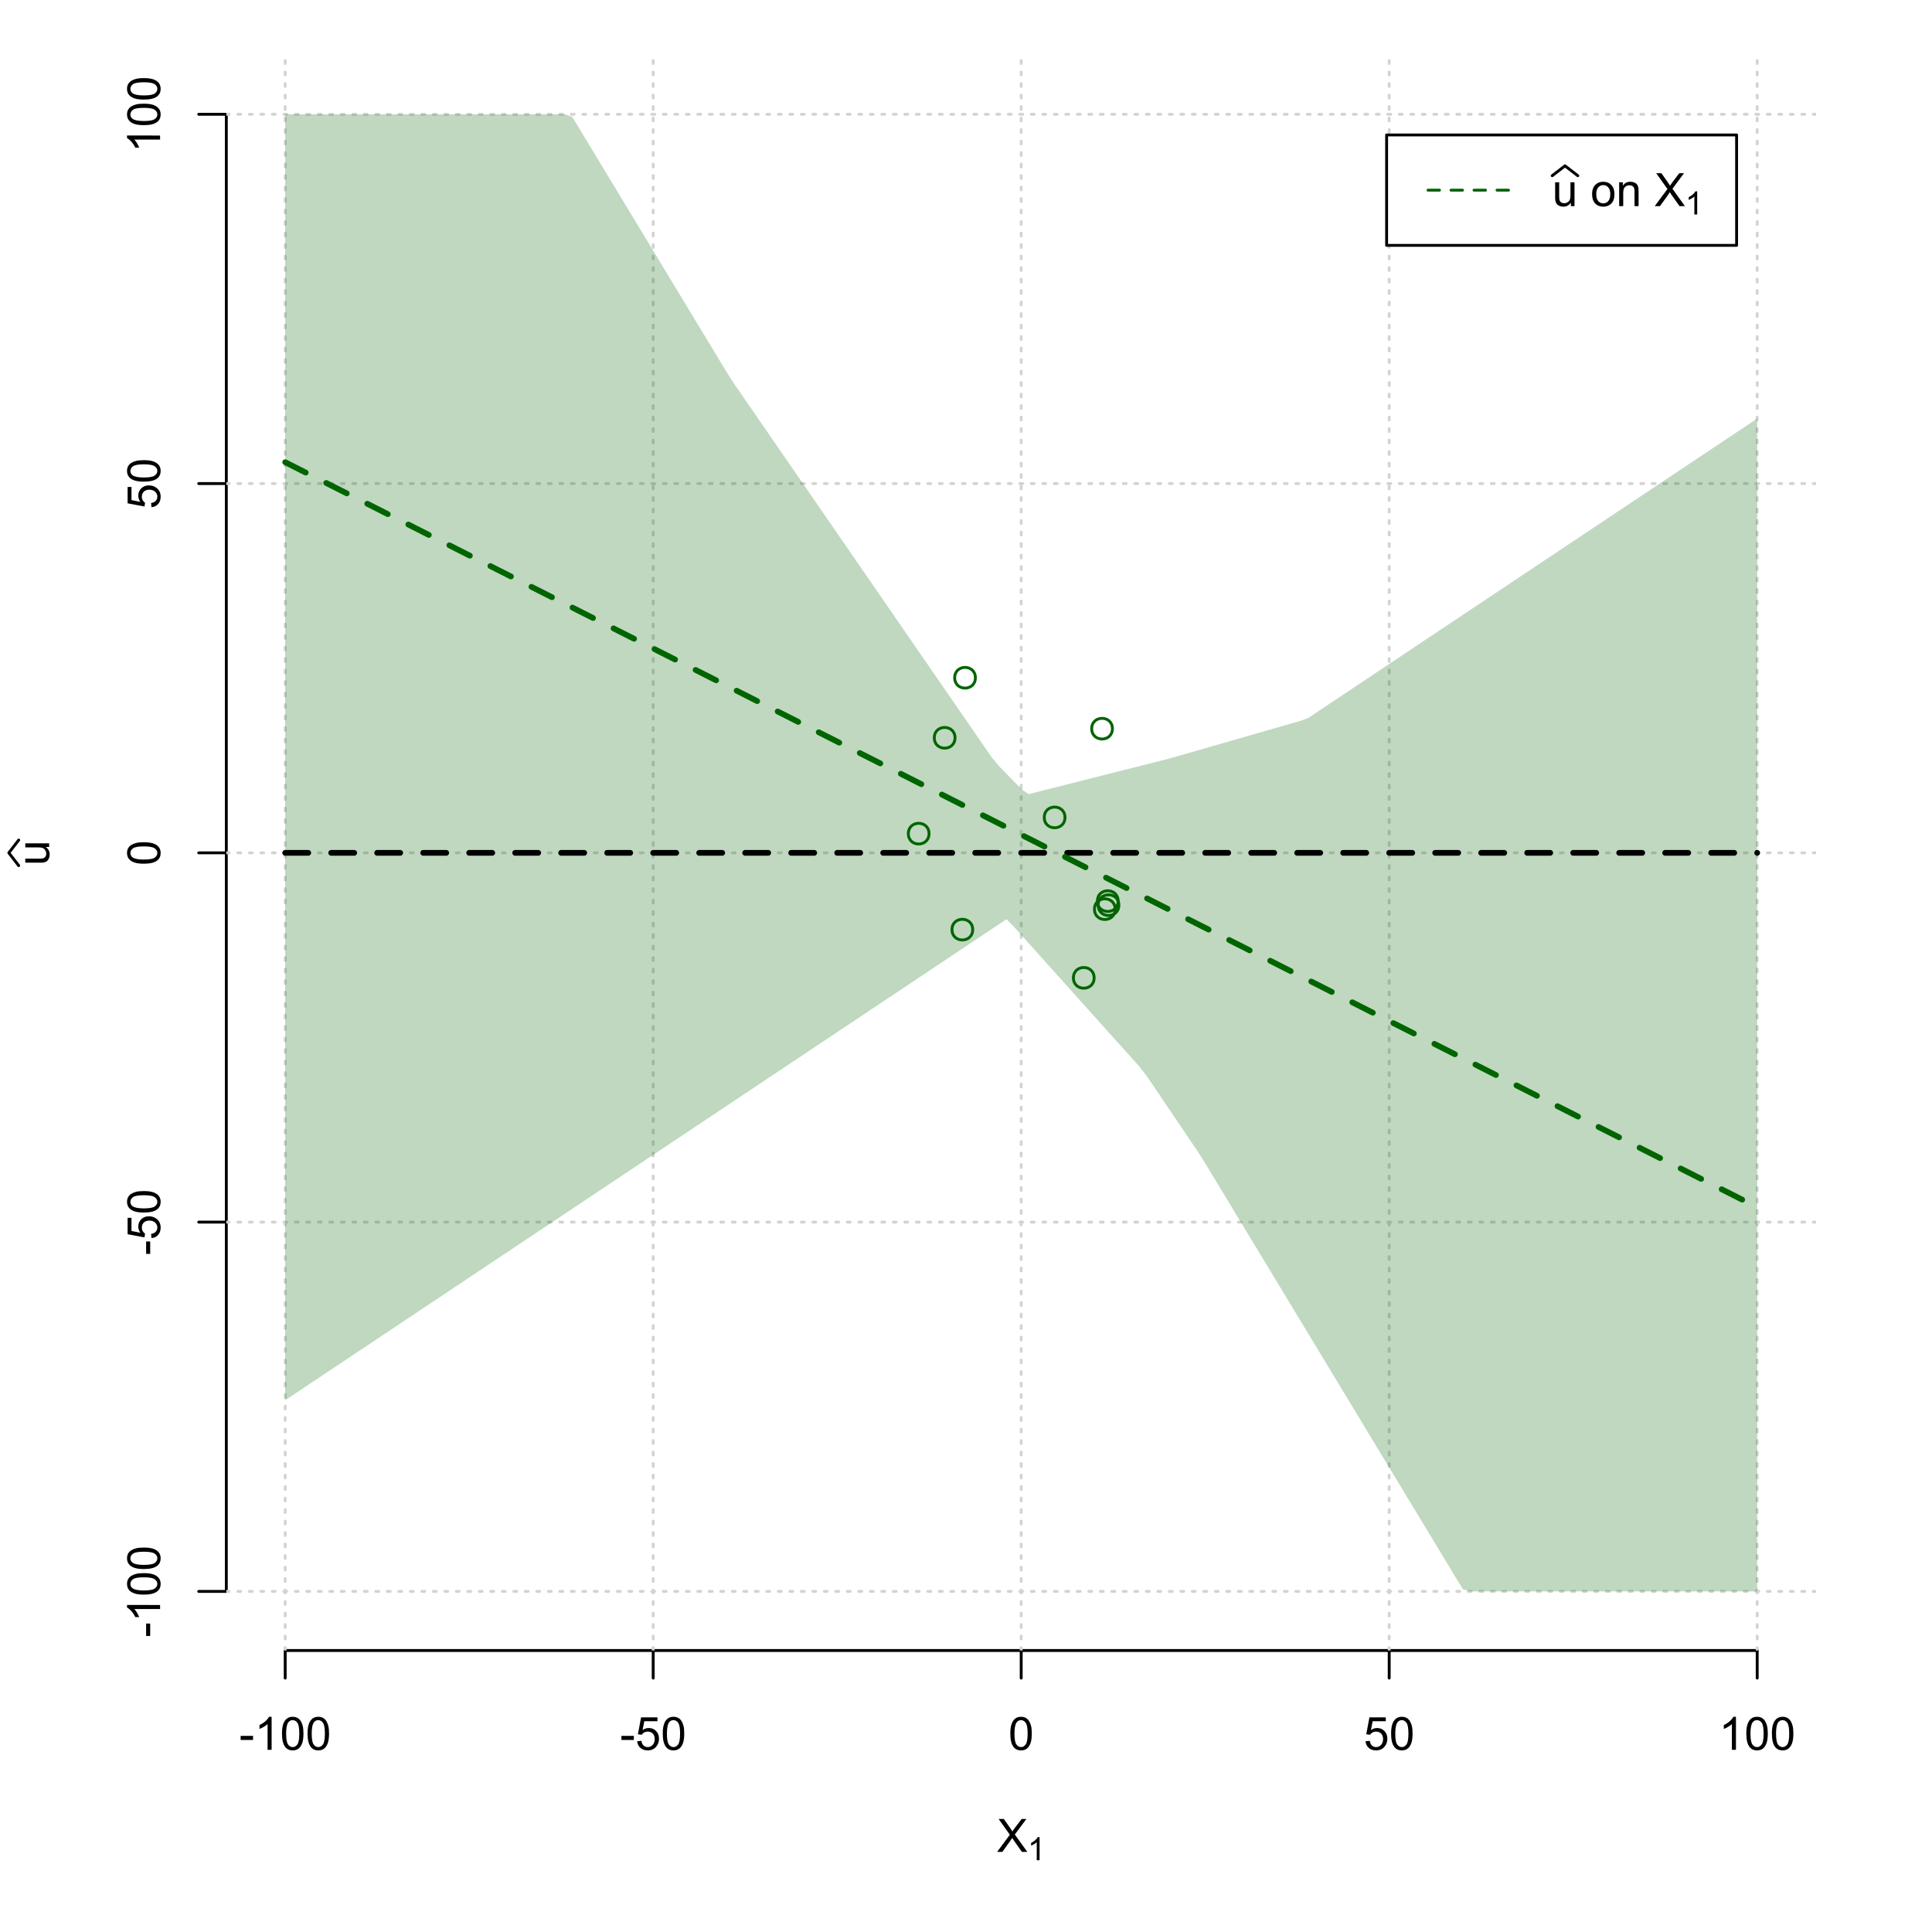 <?xml version="1.0" encoding="UTF-8"?>
<svg xmlns="http://www.w3.org/2000/svg" xmlns:xlink="http://www.w3.org/1999/xlink" width="504pt" height="504pt" viewBox="0 0 504 504" version="1.1">
<defs>
<g>
<symbol overflow="visible" id="glyph0-0">
<path style="stroke:none;" d="M 1.5 0 L 1.5 -7.5 L 7.5 -7.5 L 7.5 0 Z M 1.688 -0.188 L 7.312 -0.188 L 7.312 -7.312 L 1.688 -7.312 Z M 1.688 -0.188 "/>
</symbol>
<symbol overflow="visible" id="glyph0-1">
<path style="stroke:none;" d="M 0.055 0 L 3.375 -4.477 L 0.445 -8.59 L 1.797 -8.59 L 3.359 -6.387 C 3.68 -5.93 3.91 -5.578 4.047 -5.332 C 4.238 -5.645 4.465 -5.969 4.727 -6.312 L 6.457 -8.59 L 7.695 -8.59 L 4.676 -4.539 L 7.93 0 L 6.523 0 L 4.359 -3.062 C 4.238 -3.238 4.113 -3.43 3.984 -3.641 C 3.789 -3.324 3.652 -3.109 3.574 -2.992 L 1.418 0 Z M 0.055 0 "/>
</symbol>
<symbol overflow="visible" id="glyph0-2">
<path style="stroke:none;" d="M 0.383 -2.578 L 0.383 -3.641 L 3.621 -3.641 L 3.621 -2.578 Z M 0.383 -2.578 "/>
</symbol>
<symbol overflow="visible" id="glyph0-3">
<path style="stroke:none;" d="M 4.469 0 L 3.414 0 L 3.414 -6.719 C 3.16 -6.477 2.828 -6.234 2.414 -5.996 C 2 -5.75 1.629 -5.57 1.305 -5.449 L 1.305 -6.469 C 1.895 -6.742 2.41 -7.078 2.852 -7.477 C 3.293 -7.871 3.605 -8.254 3.789 -8.625 L 4.469 -8.625 Z M 4.469 0 "/>
</symbol>
<symbol overflow="visible" id="glyph0-4">
<path style="stroke:none;" d="M 0.5 -4.234 C 0.496 -5.246 0.602 -6.062 0.812 -6.688 C 1.02 -7.305 1.328 -7.785 1.742 -8.121 C 2.148 -8.457 2.668 -8.625 3.297 -8.625 C 3.758 -8.625 4.164 -8.531 4.512 -8.348 C 4.855 -8.16 5.141 -7.891 5.371 -7.543 C 5.594 -7.191 5.773 -6.766 5.906 -6.266 C 6.035 -5.762 6.098 -5.086 6.102 -4.234 C 6.098 -3.227 5.996 -2.414 5.789 -1.797 C 5.578 -1.176 5.266 -0.695 4.859 -0.359 C 4.445 -0.02 3.926 0.145 3.297 0.148 C 2.465 0.145 1.816 -0.148 1.348 -0.742 C 0.781 -1.457 0.496 -2.621 0.5 -4.234 Z M 1.582 -4.234 C 1.582 -2.824 1.746 -1.887 2.074 -1.418 C 2.402 -0.949 2.809 -0.715 3.297 -0.719 C 3.777 -0.715 4.184 -0.949 4.52 -1.422 C 4.848 -1.887 5.016 -2.824 5.016 -4.234 C 5.016 -5.648 4.848 -6.59 4.52 -7.055 C 4.184 -7.516 3.773 -7.746 3.289 -7.75 C 2.801 -7.746 2.414 -7.543 2.125 -7.137 C 1.762 -6.613 1.582 -5.645 1.582 -4.234 Z M 1.582 -4.234 "/>
</symbol>
<symbol overflow="visible" id="glyph0-5">
<path style="stroke:none;" d="M 0.5 -2.25 L 1.605 -2.344 C 1.684 -1.805 1.871 -1.398 2.176 -1.125 C 2.473 -0.852 2.836 -0.715 3.258 -0.719 C 3.766 -0.715 4.195 -0.906 4.547 -1.293 C 4.898 -1.672 5.074 -2.18 5.074 -2.82 C 5.074 -3.414 4.902 -3.891 4.566 -4.242 C 4.227 -4.59 3.785 -4.762 3.242 -4.766 C 2.898 -4.762 2.594 -4.684 2.32 -4.531 C 2.047 -4.375 1.832 -4.176 1.676 -3.93 L 0.688 -4.062 L 1.516 -8.473 L 5.789 -8.473 L 5.789 -7.465 L 2.359 -7.465 L 1.898 -5.156 C 2.414 -5.516 2.953 -5.695 3.523 -5.695 C 4.27 -5.695 4.902 -5.434 5.422 -4.914 C 5.934 -4.395 6.191 -3.727 6.195 -2.914 C 6.191 -2.133 5.965 -1.461 5.516 -0.898 C 4.961 -0.199 4.211 0.145 3.258 0.148 C 2.477 0.145 1.836 -0.07 1.344 -0.508 C 0.844 -0.941 0.562 -1.523 0.5 -2.25 Z M 0.5 -2.25 "/>
</symbol>
<symbol overflow="visible" id="glyph0-6">
<path style="stroke:none;" d="M 4.867 0 L 4.867 -0.914 C 4.379 -0.211 3.723 0.141 2.895 0.141 C 2.527 0.141 2.184 0.07 1.867 -0.07 C 1.547 -0.211 1.309 -0.387 1.156 -0.602 C 1 -0.812 0.895 -1.074 0.832 -1.383 C 0.785 -1.59 0.762 -1.918 0.766 -2.367 L 0.766 -6.223 L 1.82 -6.223 L 1.82 -2.773 C 1.816 -2.219 1.84 -1.848 1.887 -1.656 C 1.949 -1.379 2.09 -1.16 2.309 -1.004 C 2.523 -0.84 2.789 -0.762 3.105 -0.766 C 3.418 -0.762 3.715 -0.844 3.996 -1.008 C 4.273 -1.172 4.469 -1.391 4.586 -1.672 C 4.699 -1.949 4.758 -2.355 4.758 -2.891 L 4.758 -6.223 L 5.812 -6.223 L 5.812 0 Z M 4.867 0 "/>
</symbol>
<symbol overflow="visible" id="glyph0-7">
<path style="stroke:none;" d=""/>
</symbol>
<symbol overflow="visible" id="glyph0-8">
<path style="stroke:none;" d="M 0.398 -3.109 C 0.398 -4.262 0.719 -5.117 1.359 -5.672 C 1.895 -6.133 2.547 -6.363 3.316 -6.363 C 4.172 -6.363 4.871 -6.082 5.414 -5.52 C 5.953 -4.957 6.223 -4.184 6.227 -3.199 C 6.223 -2.398 6.102 -1.766 5.867 -1.309 C 5.625 -0.848 5.277 -0.492 4.82 -0.238 C 4.359 0.016 3.859 0.141 3.316 0.141 C 2.441 0.141 1.734 -0.137 1.203 -0.695 C 0.664 -1.254 0.398 -2.059 0.398 -3.109 Z M 1.484 -3.109 C 1.48 -2.309 1.656 -1.711 2.004 -1.32 C 2.348 -0.922 2.785 -0.727 3.316 -0.727 C 3.84 -0.727 4.273 -0.926 4.621 -1.324 C 4.969 -1.723 5.145 -2.328 5.145 -3.148 C 5.145 -3.914 4.969 -4.496 4.617 -4.895 C 4.266 -5.289 3.832 -5.488 3.316 -5.492 C 2.785 -5.488 2.348 -5.293 2.004 -4.898 C 1.656 -4.5 1.48 -3.902 1.484 -3.109 Z M 1.484 -3.109 "/>
</symbol>
<symbol overflow="visible" id="glyph0-9">
<path style="stroke:none;" d="M 0.789 0 L 0.789 -6.223 L 1.742 -6.223 L 1.742 -5.336 C 2.195 -6.02 2.855 -6.363 3.719 -6.363 C 4.09 -6.363 4.434 -6.293 4.754 -6.16 C 5.066 -6.023 5.305 -5.848 5.461 -5.633 C 5.617 -5.41 5.727 -5.152 5.789 -4.852 C 5.828 -4.656 5.848 -4.312 5.848 -3.828 L 5.848 0 L 4.793 0 L 4.793 -3.785 C 4.793 -4.215 4.75 -4.535 4.668 -4.75 C 4.586 -4.961 4.441 -5.129 4.234 -5.258 C 4.023 -5.383 3.777 -5.449 3.5 -5.449 C 3.047 -5.449 2.66 -5.305 2.332 -5.02 C 2.004 -4.734 1.84 -4.195 1.844 -3.398 L 1.844 0 Z M 0.789 0 "/>
</symbol>
<symbol overflow="visible" id="glyph1-0">
<path style="stroke:none;" d="M 1.051 0 L 1.051 -5.25 L 5.25 -5.25 L 5.25 0 Z M 1.18 -0.133 L 5.117 -0.133 L 5.117 -5.117 L 1.18 -5.117 Z M 1.18 -0.133 "/>
</symbol>
<symbol overflow="visible" id="glyph1-1">
<path style="stroke:none;" d="M 3.129 0 L 2.391 0 L 2.391 -4.703 C 2.211 -4.531 1.977 -4.363 1.691 -4.195 C 1.398 -4.023 1.141 -3.895 0.914 -3.812 L 0.914 -4.527 C 1.328 -4.719 1.688 -4.953 1.996 -5.234 C 2.305 -5.508 2.523 -5.777 2.652 -6.039 L 3.129 -6.039 Z M 3.129 0 "/>
</symbol>
<symbol overflow="visible" id="glyph2-0">
<path style="stroke:none;" d="M 0 -1.5 L -7.5 -1.5 L -7.5 -7.5 L 0 -7.5 Z M -0.188 -1.688 L -0.188 -7.312 L -7.312 -7.312 L -7.312 -1.688 Z M -0.188 -1.688 "/>
</symbol>
<symbol overflow="visible" id="glyph2-1">
<path style="stroke:none;" d="M 0 -4.867 L -0.914 -4.867 C -0.211 -4.379 0.141 -3.723 0.141 -2.895 C 0.141 -2.527 0.07 -2.184 -0.07 -1.867 C -0.211 -1.547 -0.387 -1.309 -0.598 -1.156 C -0.809 -1 -1.07 -0.895 -1.383 -0.832 C -1.59 -0.789 -1.918 -0.766 -2.367 -0.77 L -6.223 -0.77 L -6.223 -1.824 L -2.773 -1.824 C -2.219 -1.82 -1.848 -1.844 -1.656 -1.887 C -1.379 -1.949 -1.16 -2.09 -1.004 -2.309 C -0.84 -2.523 -0.762 -2.789 -0.766 -3.105 C -0.762 -3.418 -0.844 -3.715 -1.008 -3.996 C -1.172 -4.273 -1.391 -4.469 -1.672 -4.586 C -1.945 -4.699 -2.352 -4.758 -2.887 -4.758 L -6.223 -4.758 L -6.223 -5.812 L 0 -5.812 Z M 0 -4.867 "/>
</symbol>
<symbol overflow="visible" id="glyph2-2">
<path style="stroke:none;" d="M -2.578 -0.383 L -3.641 -0.383 L -3.641 -3.621 L -2.578 -3.621 Z M -2.578 -0.383 "/>
</symbol>
<symbol overflow="visible" id="glyph2-3">
<path style="stroke:none;" d="M 0 -4.469 L 0 -3.414 L -6.719 -3.418 C -6.477 -3.16 -6.234 -2.828 -5.996 -2.418 C -5.75 -2.004 -5.57 -1.633 -5.449 -1.309 L -6.469 -1.309 C -6.742 -1.895 -7.078 -2.41 -7.477 -2.852 C -7.871 -3.293 -8.254 -3.605 -8.625 -3.793 L -8.625 -4.473 Z M 0 -4.469 "/>
</symbol>
<symbol overflow="visible" id="glyph2-4">
<path style="stroke:none;" d="M -4.234 -0.5 C -5.246 -0.496 -6.062 -0.602 -6.688 -0.812 C -7.305 -1.02 -7.785 -1.328 -8.121 -1.742 C -8.457 -2.152 -8.625 -2.672 -8.625 -3.301 C -8.625 -3.758 -8.531 -4.164 -8.348 -4.512 C -8.16 -4.859 -7.891 -5.145 -7.543 -5.371 C -7.191 -5.594 -6.766 -5.773 -6.266 -5.906 C -5.762 -6.035 -5.086 -6.098 -4.234 -6.102 C -3.223 -6.098 -2.41 -5.996 -1.793 -5.789 C -1.176 -5.578 -0.695 -5.266 -0.359 -4.859 C -0.02 -4.445 0.145 -3.926 0.148 -3.297 C 0.145 -2.465 -0.148 -1.816 -0.742 -1.348 C -1.457 -0.781 -2.621 -0.496 -4.234 -0.5 Z M -4.234 -1.582 C -2.824 -1.582 -1.887 -1.746 -1.418 -2.074 C -0.949 -2.402 -0.715 -2.809 -0.719 -3.297 C -0.715 -3.777 -0.949 -4.184 -1.422 -4.52 C -1.887 -4.848 -2.824 -5.016 -4.234 -5.016 C -5.648 -5.016 -6.59 -4.848 -7.055 -4.52 C -7.516 -4.188 -7.746 -3.777 -7.75 -3.289 C -7.746 -2.801 -7.543 -2.414 -7.137 -2.129 C -6.613 -1.762 -5.645 -1.582 -4.234 -1.582 Z M -4.234 -1.582 "/>
</symbol>
<symbol overflow="visible" id="glyph2-5">
<path style="stroke:none;" d="M -2.25 -0.5 L -2.344 -1.605 C -1.805 -1.684 -1.398 -1.871 -1.125 -2.176 C -0.852 -2.473 -0.715 -2.836 -0.719 -3.258 C -0.715 -3.766 -0.906 -4.195 -1.293 -4.547 C -1.672 -4.898 -2.18 -5.074 -2.816 -5.074 C -3.414 -5.074 -3.891 -4.902 -4.242 -4.566 C -4.59 -4.227 -4.762 -3.785 -4.766 -3.242 C -4.762 -2.898 -4.684 -2.594 -4.531 -2.32 C -4.375 -2.047 -4.176 -1.832 -3.93 -1.676 L -4.062 -0.688 L -8.473 -1.52 L -8.473 -5.789 L -7.465 -5.789 L -7.465 -2.363 L -5.156 -1.898 C -5.516 -2.414 -5.695 -2.953 -5.695 -3.523 C -5.695 -4.27 -5.434 -4.902 -4.914 -5.422 C -4.395 -5.934 -3.727 -6.191 -2.91 -6.195 C -2.133 -6.191 -1.461 -5.965 -0.895 -5.516 C -0.199 -4.961 0.145 -4.211 0.148 -3.258 C 0.145 -2.477 -0.07 -1.836 -0.508 -1.344 C -0.941 -0.848 -1.523 -0.566 -2.25 -0.5 Z M -2.25 -0.5 "/>
</symbol>
</g>
<clipPath id="clip1">
  <path d="M 74 14.398 L 75 14.398 L 75 430.559 L 74 430.559 Z M 74 14.398 "/>
</clipPath>
<clipPath id="clip2">
  <path d="M 170 14.398 L 171 14.398 L 171 430.559 L 170 430.559 Z M 170 14.398 "/>
</clipPath>
<clipPath id="clip3">
  <path d="M 266 14.398 L 267 14.398 L 267 430.559 L 266 430.559 Z M 266 14.398 "/>
</clipPath>
<clipPath id="clip4">
  <path d="M 362 14.398 L 363 14.398 L 363 430.559 L 362 430.559 Z M 362 14.398 "/>
</clipPath>
<clipPath id="clip5">
  <path d="M 458 14.398 L 459 14.398 L 459 430.559 L 458 430.559 Z M 458 14.398 "/>
</clipPath>
<clipPath id="clip6">
  <path d="M 59.039 414 L 473.758 414 L 473.758 416 L 59.039 416 Z M 59.039 414 "/>
</clipPath>
<clipPath id="clip7">
  <path d="M 59.039 318 L 473.758 318 L 473.758 320 L 59.039 320 Z M 59.039 318 "/>
</clipPath>
<clipPath id="clip8">
  <path d="M 59.039 222 L 473.758 222 L 473.758 223 L 59.039 223 Z M 59.039 222 "/>
</clipPath>
<clipPath id="clip9">
  <path d="M 59.039 125 L 473.758 125 L 473.758 127 L 59.039 127 Z M 59.039 125 "/>
</clipPath>
<clipPath id="clip10">
  <path d="M 59.039 29 L 473.758 29 L 473.758 31 L 59.039 31 Z M 59.039 29 "/>
</clipPath>
</defs>
<g id="surface4176">
<rect x="0" y="0" width="504" height="504" style="fill:rgb(100%,100%,100%);fill-opacity:1;stroke:none;"/>
<g style="fill:rgb(0%,0%,0%);fill-opacity:1;">
  <use xlink:href="#glyph0-1" x="260.062" y="483.102"/>
</g>
<g style="fill:rgb(0%,0%,0%);fill-opacity:1;">
  <use xlink:href="#glyph1-1" x="268.066" y="485.281"/>
</g>
<g style="fill:rgb(0%,0%,0%);fill-opacity:1;">
  <use xlink:href="#glyph2-1" x="12.82" y="225.816"/>
</g>
<path style="fill:none;stroke-width:0.75;stroke-linecap:round;stroke-linejoin:round;stroke:rgb(0%,0%,0%);stroke-opacity:1;stroke-miterlimit:10;" d="M 4.879 225.816 L 2.301 222.48 L 4.879 219.145 "/>
<path style="fill:none;stroke-width:0.75;stroke-linecap:round;stroke-linejoin:round;stroke:rgb(0%,0%,0%);stroke-opacity:1;stroke-miterlimit:10;" d="M 74.398 430.559 L 458.398 430.559 "/>
<path style="fill:none;stroke-width:0.75;stroke-linecap:round;stroke-linejoin:round;stroke:rgb(0%,0%,0%);stroke-opacity:1;stroke-miterlimit:10;" d="M 74.398 430.559 L 74.398 437.762 "/>
<path style="fill:none;stroke-width:0.75;stroke-linecap:round;stroke-linejoin:round;stroke:rgb(0%,0%,0%);stroke-opacity:1;stroke-miterlimit:10;" d="M 170.398 430.559 L 170.398 437.762 "/>
<path style="fill:none;stroke-width:0.75;stroke-linecap:round;stroke-linejoin:round;stroke:rgb(0%,0%,0%);stroke-opacity:1;stroke-miterlimit:10;" d="M 266.398 430.559 L 266.398 437.762 "/>
<path style="fill:none;stroke-width:0.75;stroke-linecap:round;stroke-linejoin:round;stroke:rgb(0%,0%,0%);stroke-opacity:1;stroke-miterlimit:10;" d="M 362.398 430.559 L 362.398 437.762 "/>
<path style="fill:none;stroke-width:0.75;stroke-linecap:round;stroke-linejoin:round;stroke:rgb(0%,0%,0%);stroke-opacity:1;stroke-miterlimit:10;" d="M 458.398 430.559 L 458.398 437.762 "/>
<g style="fill:rgb(0%,0%,0%);fill-opacity:1;">
  <use xlink:href="#glyph0-2" x="62.391" y="456.48"/>
  <use xlink:href="#glyph0-3" x="66.387" y="456.48"/>
  <use xlink:href="#glyph0-4" x="73.061" y="456.48"/>
  <use xlink:href="#glyph0-4" x="79.734" y="456.48"/>
</g>
<g style="fill:rgb(0%,0%,0%);fill-opacity:1;">
  <use xlink:href="#glyph0-2" x="161.727" y="456.48"/>
  <use xlink:href="#glyph0-5" x="165.723" y="456.48"/>
  <use xlink:href="#glyph0-4" x="172.396" y="456.48"/>
</g>
<g style="fill:rgb(0%,0%,0%);fill-opacity:1;">
  <use xlink:href="#glyph0-4" x="263.062" y="456.48"/>
</g>
<g style="fill:rgb(0%,0%,0%);fill-opacity:1;">
  <use xlink:href="#glyph0-5" x="355.727" y="456.48"/>
  <use xlink:href="#glyph0-4" x="362.4" y="456.48"/>
</g>
<g style="fill:rgb(0%,0%,0%);fill-opacity:1;">
  <use xlink:href="#glyph0-3" x="448.387" y="456.48"/>
  <use xlink:href="#glyph0-4" x="455.061" y="456.48"/>
  <use xlink:href="#glyph0-4" x="461.734" y="456.48"/>
</g>
<path style="fill:none;stroke-width:0.75;stroke-linecap:round;stroke-linejoin:round;stroke:rgb(0%,0%,0%);stroke-opacity:1;stroke-miterlimit:10;" d="M 59.039 415.148 L 59.039 29.812 "/>
<path style="fill:none;stroke-width:0.75;stroke-linecap:round;stroke-linejoin:round;stroke:rgb(0%,0%,0%);stroke-opacity:1;stroke-miterlimit:10;" d="M 59.039 415.148 L 51.84 415.148 "/>
<path style="fill:none;stroke-width:0.75;stroke-linecap:round;stroke-linejoin:round;stroke:rgb(0%,0%,0%);stroke-opacity:1;stroke-miterlimit:10;" d="M 59.039 318.812 L 51.84 318.812 "/>
<path style="fill:none;stroke-width:0.75;stroke-linecap:round;stroke-linejoin:round;stroke:rgb(0%,0%,0%);stroke-opacity:1;stroke-miterlimit:10;" d="M 59.039 222.48 L 51.84 222.48 "/>
<path style="fill:none;stroke-width:0.75;stroke-linecap:round;stroke-linejoin:round;stroke:rgb(0%,0%,0%);stroke-opacity:1;stroke-miterlimit:10;" d="M 59.039 126.148 L 51.84 126.148 "/>
<path style="fill:none;stroke-width:0.75;stroke-linecap:round;stroke-linejoin:round;stroke:rgb(0%,0%,0%);stroke-opacity:1;stroke-miterlimit:10;" d="M 59.039 29.812 L 51.84 29.812 "/>
<g style="fill:rgb(0%,0%,0%);fill-opacity:1;">
  <use xlink:href="#glyph2-2" x="41.762" y="427.156"/>
  <use xlink:href="#glyph2-3" x="41.762" y="423.16"/>
  <use xlink:href="#glyph2-4" x="41.762" y="416.486"/>
  <use xlink:href="#glyph2-4" x="41.762" y="409.812"/>
</g>
<g style="fill:rgb(0%,0%,0%);fill-opacity:1;">
  <use xlink:href="#glyph2-2" x="41.762" y="327.484"/>
  <use xlink:href="#glyph2-5" x="41.762" y="323.488"/>
  <use xlink:href="#glyph2-4" x="41.762" y="316.814"/>
</g>
<g style="fill:rgb(0%,0%,0%);fill-opacity:1;">
  <use xlink:href="#glyph2-4" x="41.762" y="225.816"/>
</g>
<g style="fill:rgb(0%,0%,0%);fill-opacity:1;">
  <use xlink:href="#glyph2-5" x="41.762" y="132.82"/>
  <use xlink:href="#glyph2-4" x="41.762" y="126.146"/>
</g>
<g style="fill:rgb(0%,0%,0%);fill-opacity:1;">
  <use xlink:href="#glyph2-3" x="41.762" y="39.824"/>
  <use xlink:href="#glyph2-4" x="41.762" y="33.15"/>
  <use xlink:href="#glyph2-4" x="41.762" y="26.477"/>
</g>
<g clip-path="url(#clip1)" clip-rule="nonzero">
<path style="fill:none;stroke-width:0.75;stroke-linecap:round;stroke-linejoin:round;stroke:rgb(82.745%,82.745%,82.745%);stroke-opacity:1;stroke-dasharray:0.75,2.25;stroke-miterlimit:10;" d="M 74.398 430.559 L 74.398 14.398 "/>
</g>
<g clip-path="url(#clip2)" clip-rule="nonzero">
<path style="fill:none;stroke-width:0.75;stroke-linecap:round;stroke-linejoin:round;stroke:rgb(82.745%,82.745%,82.745%);stroke-opacity:1;stroke-dasharray:0.75,2.25;stroke-miterlimit:10;" d="M 170.398 430.559 L 170.398 14.398 "/>
</g>
<g clip-path="url(#clip3)" clip-rule="nonzero">
<path style="fill:none;stroke-width:0.75;stroke-linecap:round;stroke-linejoin:round;stroke:rgb(82.745%,82.745%,82.745%);stroke-opacity:1;stroke-dasharray:0.75,2.25;stroke-miterlimit:10;" d="M 266.398 430.559 L 266.398 14.398 "/>
</g>
<g clip-path="url(#clip4)" clip-rule="nonzero">
<path style="fill:none;stroke-width:0.75;stroke-linecap:round;stroke-linejoin:round;stroke:rgb(82.745%,82.745%,82.745%);stroke-opacity:1;stroke-dasharray:0.75,2.25;stroke-miterlimit:10;" d="M 362.398 430.559 L 362.398 14.398 "/>
</g>
<g clip-path="url(#clip5)" clip-rule="nonzero">
<path style="fill:none;stroke-width:0.75;stroke-linecap:round;stroke-linejoin:round;stroke:rgb(82.745%,82.745%,82.745%);stroke-opacity:1;stroke-dasharray:0.75,2.25;stroke-miterlimit:10;" d="M 458.398 430.559 L 458.398 14.398 "/>
</g>
<g clip-path="url(#clip6)" clip-rule="nonzero">
<path style="fill:none;stroke-width:0.75;stroke-linecap:round;stroke-linejoin:round;stroke:rgb(82.745%,82.745%,82.745%);stroke-opacity:1;stroke-dasharray:0.75,2.25;stroke-miterlimit:10;" d="M 59.039 415.148 L 473.762 415.148 "/>
</g>
<g clip-path="url(#clip7)" clip-rule="nonzero">
<path style="fill:none;stroke-width:0.75;stroke-linecap:round;stroke-linejoin:round;stroke:rgb(82.745%,82.745%,82.745%);stroke-opacity:1;stroke-dasharray:0.75,2.25;stroke-miterlimit:10;" d="M 59.039 318.812 L 473.762 318.812 "/>
</g>
<g clip-path="url(#clip8)" clip-rule="nonzero">
<path style="fill:none;stroke-width:0.75;stroke-linecap:round;stroke-linejoin:round;stroke:rgb(82.745%,82.745%,82.745%);stroke-opacity:1;stroke-dasharray:0.75,2.25;stroke-miterlimit:10;" d="M 59.039 222.48 L 473.762 222.48 "/>
</g>
<g clip-path="url(#clip9)" clip-rule="nonzero">
<path style="fill:none;stroke-width:0.75;stroke-linecap:round;stroke-linejoin:round;stroke:rgb(82.745%,82.745%,82.745%);stroke-opacity:1;stroke-dasharray:0.75,2.25;stroke-miterlimit:10;" d="M 59.039 126.148 L 473.762 126.148 "/>
</g>
<g clip-path="url(#clip10)" clip-rule="nonzero">
<path style="fill:none;stroke-width:0.75;stroke-linecap:round;stroke-linejoin:round;stroke:rgb(82.745%,82.745%,82.745%);stroke-opacity:1;stroke-dasharray:0.75,2.25;stroke-miterlimit:10;" d="M 59.039 29.812 L 473.762 29.812 "/>
</g>
<path style=" stroke:none;fill-rule:nonzero;fill:rgb(0%,39.216%,0%);fill-opacity:0.251;" d="M 74.398 29.812 L 147.359 29.812 L 149.281 30.488 L 151.199 33.664 L 153.121 36.836 L 155.039 40.012 L 156.961 43.184 L 158.879 46.359 L 160.801 49.531 L 162.719 52.707 L 164.641 55.883 L 166.559 59.055 L 168.48 62.23 L 170.398 65.402 L 172.32 68.578 L 174.238 71.754 L 176.16 74.926 L 178.078 78.102 L 180 81.273 L 181.922 84.449 L 183.84 87.621 L 185.762 90.797 L 187.68 93.973 L 189.602 97.145 L 191.52 100.125 L 193.441 102.91 L 195.359 105.695 L 197.281 108.48 L 199.199 111.266 L 201.121 114.051 L 203.039 116.836 L 204.961 119.621 L 206.879 122.406 L 208.801 125.191 L 210.719 127.977 L 212.641 130.762 L 214.559 133.547 L 216.48 136.332 L 218.398 139.117 L 220.32 141.898 L 222.238 144.684 L 224.16 147.469 L 226.078 150.254 L 229.922 155.824 L 231.84 158.609 L 233.762 161.395 L 235.68 164.18 L 237.602 166.965 L 239.52 169.75 L 241.441 172.535 L 243.359 175.32 L 245.281 178.105 L 247.199 180.887 L 249.121 183.672 L 251.039 186.457 L 252.961 189.242 L 254.879 192.027 L 256.801 194.812 L 258.719 197.598 L 260.641 199.879 L 262.559 201.852 L 264.48 203.82 L 266.398 205.793 L 268.32 207.168 L 270.238 206.684 L 272.16 206.195 L 274.078 205.711 L 277.922 204.742 L 279.84 204.258 L 281.762 203.77 L 283.68 203.285 L 285.602 202.801 L 287.52 202.316 L 289.441 201.832 L 291.359 201.344 L 293.281 200.859 L 295.199 200.375 L 297.121 199.891 L 299.039 199.406 L 300.961 198.918 L 302.879 198.434 L 304.801 197.949 L 306.719 197.398 L 308.641 196.848 L 310.559 196.297 L 312.48 195.746 L 314.398 195.195 L 316.32 194.641 L 318.238 194.09 L 320.16 193.539 L 322.078 192.988 L 324 192.438 L 325.922 191.883 L 327.84 191.332 L 329.762 190.781 L 331.68 190.23 L 333.602 189.68 L 335.52 189.125 L 337.441 188.574 L 339.359 188.023 L 341.281 187.297 L 343.199 186.02 L 345.121 184.738 L 347.039 183.457 L 348.961 182.176 L 350.879 180.895 L 352.801 179.617 L 354.719 178.336 L 356.641 177.055 L 358.559 175.773 L 360.48 174.492 L 362.398 173.215 L 364.32 171.934 L 366.238 170.652 L 368.16 169.371 L 370.078 168.09 L 372 166.812 L 373.922 165.531 L 375.84 164.25 L 377.762 162.969 L 379.68 161.691 L 381.602 160.41 L 383.52 159.129 L 385.441 157.848 L 387.359 156.566 L 389.281 155.289 L 391.199 154.008 L 393.121 152.727 L 395.039 151.445 L 396.961 150.164 L 398.879 148.887 L 400.801 147.605 L 402.719 146.324 L 404.641 145.043 L 406.559 143.762 L 408.48 142.484 L 410.398 141.203 L 412.32 139.922 L 414.238 138.641 L 416.16 137.359 L 418.078 136.082 L 421.922 133.52 L 423.84 132.238 L 425.762 130.957 L 427.68 129.68 L 429.602 128.398 L 431.52 127.117 L 433.441 125.836 L 435.359 124.559 L 437.281 123.277 L 439.199 121.996 L 441.121 120.715 L 443.039 119.434 L 444.961 118.156 L 446.879 116.875 L 448.801 115.594 L 450.719 114.312 L 452.641 113.031 L 454.559 111.754 L 456.48 110.473 L 458.398 109.191 L 458.398 29.812 L 458.398 415.148 L 383.52 415.148 L 381.602 414.562 L 379.68 411.387 L 377.762 408.215 L 375.84 405.039 L 373.922 401.863 L 372 398.691 L 370.078 395.516 L 368.16 392.344 L 366.238 389.168 L 364.32 385.992 L 362.398 382.82 L 360.48 379.645 L 358.559 376.473 L 356.641 373.297 L 354.719 370.125 L 352.801 366.949 L 350.879 363.773 L 348.961 360.602 L 347.039 357.426 L 345.121 354.254 L 343.199 351.078 L 341.281 347.902 L 339.359 344.73 L 337.441 341.555 L 335.52 338.383 L 333.602 335.207 L 331.68 332.035 L 329.762 328.859 L 327.84 325.684 L 325.922 322.512 L 324 319.336 L 322.078 316.164 L 320.16 312.988 L 318.238 309.812 L 316.32 306.641 L 314.398 303.465 L 312.48 300.414 L 310.559 297.574 L 308.641 294.734 L 306.719 291.898 L 304.801 289.059 L 302.879 286.219 L 300.961 283.379 L 299.039 280.539 L 297.121 278.113 L 295.199 275.973 L 293.281 273.832 L 291.359 271.691 L 289.441 269.551 L 287.52 267.414 L 285.602 265.273 L 283.68 263.133 L 281.762 260.992 L 279.84 258.852 L 277.922 256.711 L 276 254.57 L 274.078 252.434 L 272.16 250.293 L 270.238 248.152 L 268.32 246.012 L 266.398 243.871 L 264.48 241.73 L 262.559 239.797 L 260.641 241.078 L 258.719 242.355 L 256.801 243.637 L 254.879 244.918 L 252.961 246.199 L 251.039 247.48 L 249.121 248.758 L 247.199 250.039 L 245.281 251.32 L 243.359 252.602 L 241.441 253.883 L 239.52 255.16 L 237.602 256.441 L 235.68 257.723 L 233.762 259.004 L 231.84 260.285 L 229.922 261.562 L 226.078 264.125 L 224.16 265.406 L 222.238 266.684 L 220.32 267.965 L 218.398 269.246 L 216.48 270.527 L 214.559 271.809 L 212.641 273.086 L 210.719 274.367 L 208.801 275.648 L 206.879 276.93 L 204.961 278.211 L 203.039 279.488 L 201.121 280.77 L 199.199 282.051 L 197.281 283.332 L 195.359 284.613 L 193.441 285.891 L 191.52 287.172 L 189.602 288.453 L 187.68 289.734 L 185.762 291.016 L 183.84 292.293 L 181.922 293.574 L 178.078 296.137 L 176.16 297.414 L 174.238 298.695 L 172.32 299.977 L 170.398 301.258 L 168.48 302.539 L 166.559 303.816 L 164.641 305.098 L 162.719 306.379 L 160.801 307.66 L 158.879 308.941 L 156.961 310.219 L 155.039 311.5 L 153.121 312.781 L 151.199 314.062 L 149.281 315.344 L 147.359 316.621 L 145.441 317.902 L 143.52 319.184 L 141.602 320.465 L 139.68 321.746 L 137.762 323.023 L 135.84 324.305 L 133.922 325.586 L 132 326.867 L 130.078 328.145 L 128.16 329.426 L 126.238 330.707 L 124.32 331.988 L 122.398 333.27 L 120.48 334.547 L 118.559 335.828 L 116.641 337.109 L 114.719 338.391 L 112.801 339.672 L 110.879 340.949 L 108.961 342.23 L 107.039 343.512 L 105.121 344.793 L 103.199 346.074 L 101.281 347.352 L 99.359 348.633 L 97.441 349.914 L 95.52 351.195 L 93.602 352.477 L 91.68 353.754 L 89.762 355.035 L 87.84 356.316 L 85.922 357.598 L 84 358.875 L 82.078 360.156 L 80.16 361.438 L 78.238 362.719 L 76.32 364 L 74.398 365.277 L 74.398 415.148 Z M 74.398 29.812 "/>
<path style="fill:none;stroke-width:0.75;stroke-linecap:round;stroke-linejoin:round;stroke:rgb(0%,39.216%,0%);stroke-opacity:1;stroke-miterlimit:10;" d="M 291.68 235.07 C 291.68 238.668 286.281 238.668 286.281 235.07 C 286.281 231.469 291.68 231.469 291.68 235.07 "/>
<path style="fill:none;stroke-width:0.75;stroke-linecap:round;stroke-linejoin:round;stroke:rgb(0%,39.216%,0%);stroke-opacity:1;stroke-miterlimit:10;" d="M 253.746 242.512 C 253.746 246.113 248.344 246.113 248.344 242.512 C 248.344 238.914 253.746 238.914 253.746 242.512 "/>
<path style="fill:none;stroke-width:0.75;stroke-linecap:round;stroke-linejoin:round;stroke:rgb(0%,39.216%,0%);stroke-opacity:1;stroke-miterlimit:10;" d="M 291.875 236.125 C 291.875 239.727 286.477 239.727 286.477 236.125 C 286.477 232.527 291.875 232.527 291.875 236.125 "/>
<path style="fill:none;stroke-width:0.75;stroke-linecap:round;stroke-linejoin:round;stroke:rgb(0%,39.216%,0%);stroke-opacity:1;stroke-miterlimit:10;" d="M 277.82 213.242 C 277.82 216.84 272.422 216.84 272.422 213.242 C 272.422 209.641 277.82 209.641 277.82 213.242 "/>
<path style="fill:none;stroke-width:0.75;stroke-linecap:round;stroke-linejoin:round;stroke:rgb(0%,39.216%,0%);stroke-opacity:1;stroke-miterlimit:10;" d="M 249.133 192.469 C 249.133 196.07 243.73 196.07 243.73 192.469 C 243.73 188.871 249.133 188.871 249.133 192.469 "/>
<path style="fill:none;stroke-width:0.75;stroke-linecap:round;stroke-linejoin:round;stroke:rgb(0%,39.216%,0%);stroke-opacity:1;stroke-miterlimit:10;" d="M 254.449 176.805 C 254.449 180.406 249.047 180.406 249.047 176.805 C 249.047 173.207 254.449 173.207 254.449 176.805 "/>
<path style="fill:none;stroke-width:0.75;stroke-linecap:round;stroke-linejoin:round;stroke:rgb(0%,39.216%,0%);stroke-opacity:1;stroke-miterlimit:10;" d="M 290.91 237.172 C 290.91 240.773 285.512 240.773 285.512 237.172 C 285.512 233.574 290.91 233.574 290.91 237.172 "/>
<path style="fill:none;stroke-width:0.75;stroke-linecap:round;stroke-linejoin:round;stroke:rgb(0%,39.216%,0%);stroke-opacity:1;stroke-miterlimit:10;" d="M 242.355 217.473 C 242.355 221.074 236.957 221.074 236.957 217.473 C 236.957 213.875 242.355 213.875 242.355 217.473 "/>
<path style="fill:none;stroke-width:0.75;stroke-linecap:round;stroke-linejoin:round;stroke:rgb(0%,39.216%,0%);stroke-opacity:1;stroke-miterlimit:10;" d="M 285.422 255.09 C 285.422 258.691 280.023 258.691 280.023 255.09 C 280.023 251.492 285.422 251.492 285.422 255.09 "/>
<path style="fill:none;stroke-width:0.75;stroke-linecap:round;stroke-linejoin:round;stroke:rgb(0%,39.216%,0%);stroke-opacity:1;stroke-miterlimit:10;" d="M 290.191 190.09 C 290.191 193.691 284.793 193.691 284.793 190.09 C 284.793 186.492 290.191 186.492 290.191 190.09 "/>
<path style="fill:none;stroke-width:1.5;stroke-linecap:round;stroke-linejoin:round;stroke:rgb(0%,0%,0%);stroke-opacity:1;stroke-dasharray:6,6;stroke-miterlimit:10;" d="M 74.398 222.48 L 458.398 222.48 "/>
<path style="fill:none;stroke-width:1.5;stroke-linecap:round;stroke-linejoin:round;stroke:rgb(0%,39.216%,0%);stroke-opacity:1;stroke-dasharray:6,6;stroke-miterlimit:10;" d="M 74.398 120.574 L 76.32 121.547 L 78.238 122.516 L 80.16 123.488 L 82.078 124.461 L 85.922 126.406 L 87.84 127.375 L 89.762 128.348 L 91.68 129.32 L 93.602 130.293 L 95.52 131.262 L 97.441 132.234 L 99.359 133.207 L 101.281 134.18 L 103.199 135.152 L 105.121 136.121 L 107.039 137.094 L 108.961 138.066 L 110.879 139.039 L 112.801 140.012 L 114.719 140.98 L 116.641 141.953 L 118.559 142.926 L 120.48 143.898 L 122.398 144.867 L 124.32 145.84 L 126.238 146.812 L 128.16 147.785 L 130.078 148.758 L 132 149.727 L 133.922 150.699 L 135.84 151.672 L 137.762 152.645 L 139.68 153.613 L 141.602 154.586 L 143.52 155.559 L 145.441 156.531 L 147.359 157.504 L 149.281 158.473 L 151.199 159.445 L 153.121 160.418 L 155.039 161.391 L 156.961 162.359 L 158.879 163.332 L 160.801 164.305 L 162.719 165.277 L 164.641 166.25 L 166.559 167.219 L 168.48 168.191 L 170.398 169.164 L 172.32 170.137 L 174.238 171.105 L 176.16 172.078 L 178.078 173.051 L 181.922 174.996 L 183.84 175.965 L 185.762 176.938 L 187.68 177.91 L 189.602 178.883 L 191.52 179.852 L 193.441 180.824 L 195.359 181.797 L 197.281 182.77 L 199.199 183.742 L 201.121 184.711 L 203.039 185.684 L 204.961 186.656 L 206.879 187.629 L 208.801 188.602 L 210.719 189.57 L 212.641 190.543 L 214.559 191.516 L 216.48 192.488 L 218.398 193.457 L 220.32 194.43 L 222.238 195.402 L 224.16 196.375 L 226.078 197.348 L 228 198.316 L 229.922 199.289 L 231.84 200.262 L 233.762 201.234 L 235.68 202.203 L 237.602 203.176 L 239.52 204.148 L 241.441 205.121 L 243.359 206.094 L 245.281 207.062 L 247.199 208.035 L 249.121 209.008 L 251.039 209.98 L 252.961 210.949 L 254.879 211.922 L 256.801 212.895 L 258.719 213.867 L 260.641 214.84 L 262.559 215.809 L 264.48 216.781 L 266.398 217.754 L 268.32 218.727 L 270.238 219.695 L 272.16 220.668 L 274.078 221.641 L 277.922 223.586 L 279.84 224.555 L 281.762 225.527 L 283.68 226.5 L 285.602 227.473 L 287.52 228.445 L 289.441 229.414 L 291.359 230.387 L 293.281 231.359 L 295.199 232.332 L 297.121 233.301 L 299.039 234.273 L 300.961 235.246 L 302.879 236.219 L 304.801 237.191 L 306.719 238.16 L 308.641 239.133 L 310.559 240.105 L 312.48 241.078 L 314.398 242.047 L 316.32 243.02 L 318.238 243.992 L 320.16 244.965 L 322.078 245.938 L 324 246.906 L 325.922 247.879 L 327.84 248.852 L 329.762 249.824 L 331.68 250.793 L 333.602 251.766 L 335.52 252.738 L 337.441 253.711 L 339.359 254.684 L 341.281 255.652 L 343.199 256.625 L 345.121 257.598 L 347.039 258.57 L 348.961 259.539 L 350.879 260.512 L 352.801 261.484 L 354.719 262.457 L 356.641 263.43 L 358.559 264.398 L 360.48 265.371 L 362.398 266.344 L 364.32 267.316 L 366.238 268.285 L 368.16 269.258 L 370.078 270.23 L 373.922 272.176 L 375.84 273.145 L 377.762 274.117 L 379.68 275.09 L 381.602 276.062 L 383.52 277.035 L 385.441 278.004 L 387.359 278.977 L 389.281 279.949 L 391.199 280.922 L 393.121 281.891 L 395.039 282.863 L 396.961 283.836 L 398.879 284.809 L 400.801 285.781 L 402.719 286.75 L 404.641 287.723 L 406.559 288.695 L 408.48 289.668 L 410.398 290.637 L 412.32 291.609 L 414.238 292.582 L 416.16 293.555 L 418.078 294.527 L 420 295.496 L 421.922 296.469 L 423.84 297.441 L 425.762 298.414 L 427.68 299.383 L 429.602 300.355 L 431.52 301.328 L 433.441 302.301 L 435.359 303.273 L 437.281 304.242 L 439.199 305.215 L 441.121 306.188 L 443.039 307.16 L 444.961 308.129 L 446.879 309.102 L 448.801 310.074 L 450.719 311.047 L 452.641 312.02 L 454.559 312.988 L 456.48 313.961 L 458.398 314.934 "/>
<path style="fill-rule:nonzero;fill:rgb(100%,100%,100%);fill-opacity:1;stroke-width:0.75;stroke-linecap:round;stroke-linejoin:round;stroke:rgb(0%,0%,0%);stroke-opacity:1;stroke-miterlimit:10;" d="M 361.727 35.207 L 453.027 35.207 L 453.027 64.008 L 361.727 64.008 Z M 361.727 35.207 "/>
<path style="fill:none;stroke-width:0.75;stroke-linecap:round;stroke-linejoin:round;stroke:rgb(0%,39.216%,0%);stroke-opacity:1;stroke-dasharray:3,3;stroke-miterlimit:10;" d="M 372.523 49.609 L 394.125 49.609 "/>
<g style="fill:rgb(0%,0%,0%);fill-opacity:1;">
  <use xlink:href="#glyph0-6" x="404.926" y="53.777"/>
</g>
<path style="fill:none;stroke-width:0.75;stroke-linecap:round;stroke-linejoin:round;stroke:rgb(0%,0%,0%);stroke-opacity:1;stroke-miterlimit:10;" d="M 404.926 45.836 L 408.262 43.262 L 411.598 45.836 "/>
<g style="fill:rgb(0%,0%,0%);fill-opacity:1;">
  <use xlink:href="#glyph0-7" x="411.598" y="53.777"/>
  <use xlink:href="#glyph0-8" x="414.932" y="53.777"/>
  <use xlink:href="#glyph0-9" x="421.605" y="53.777"/>
  <use xlink:href="#glyph0-7" x="428.279" y="53.777"/>
</g>
<g style="fill:rgb(0%,0%,0%);fill-opacity:1;">
  <use xlink:href="#glyph0-1" x="431.613" y="53.777"/>
</g>
<g style="fill:rgb(0%,0%,0%);fill-opacity:1;">
  <use xlink:href="#glyph1-1" x="439.617" y="55.957"/>
</g>
<g style="fill:rgb(0%,0%,0%);fill-opacity:1;">
  <use xlink:href="#glyph0-7" x="444.289" y="53.777"/>
</g>
</g>
</svg>
